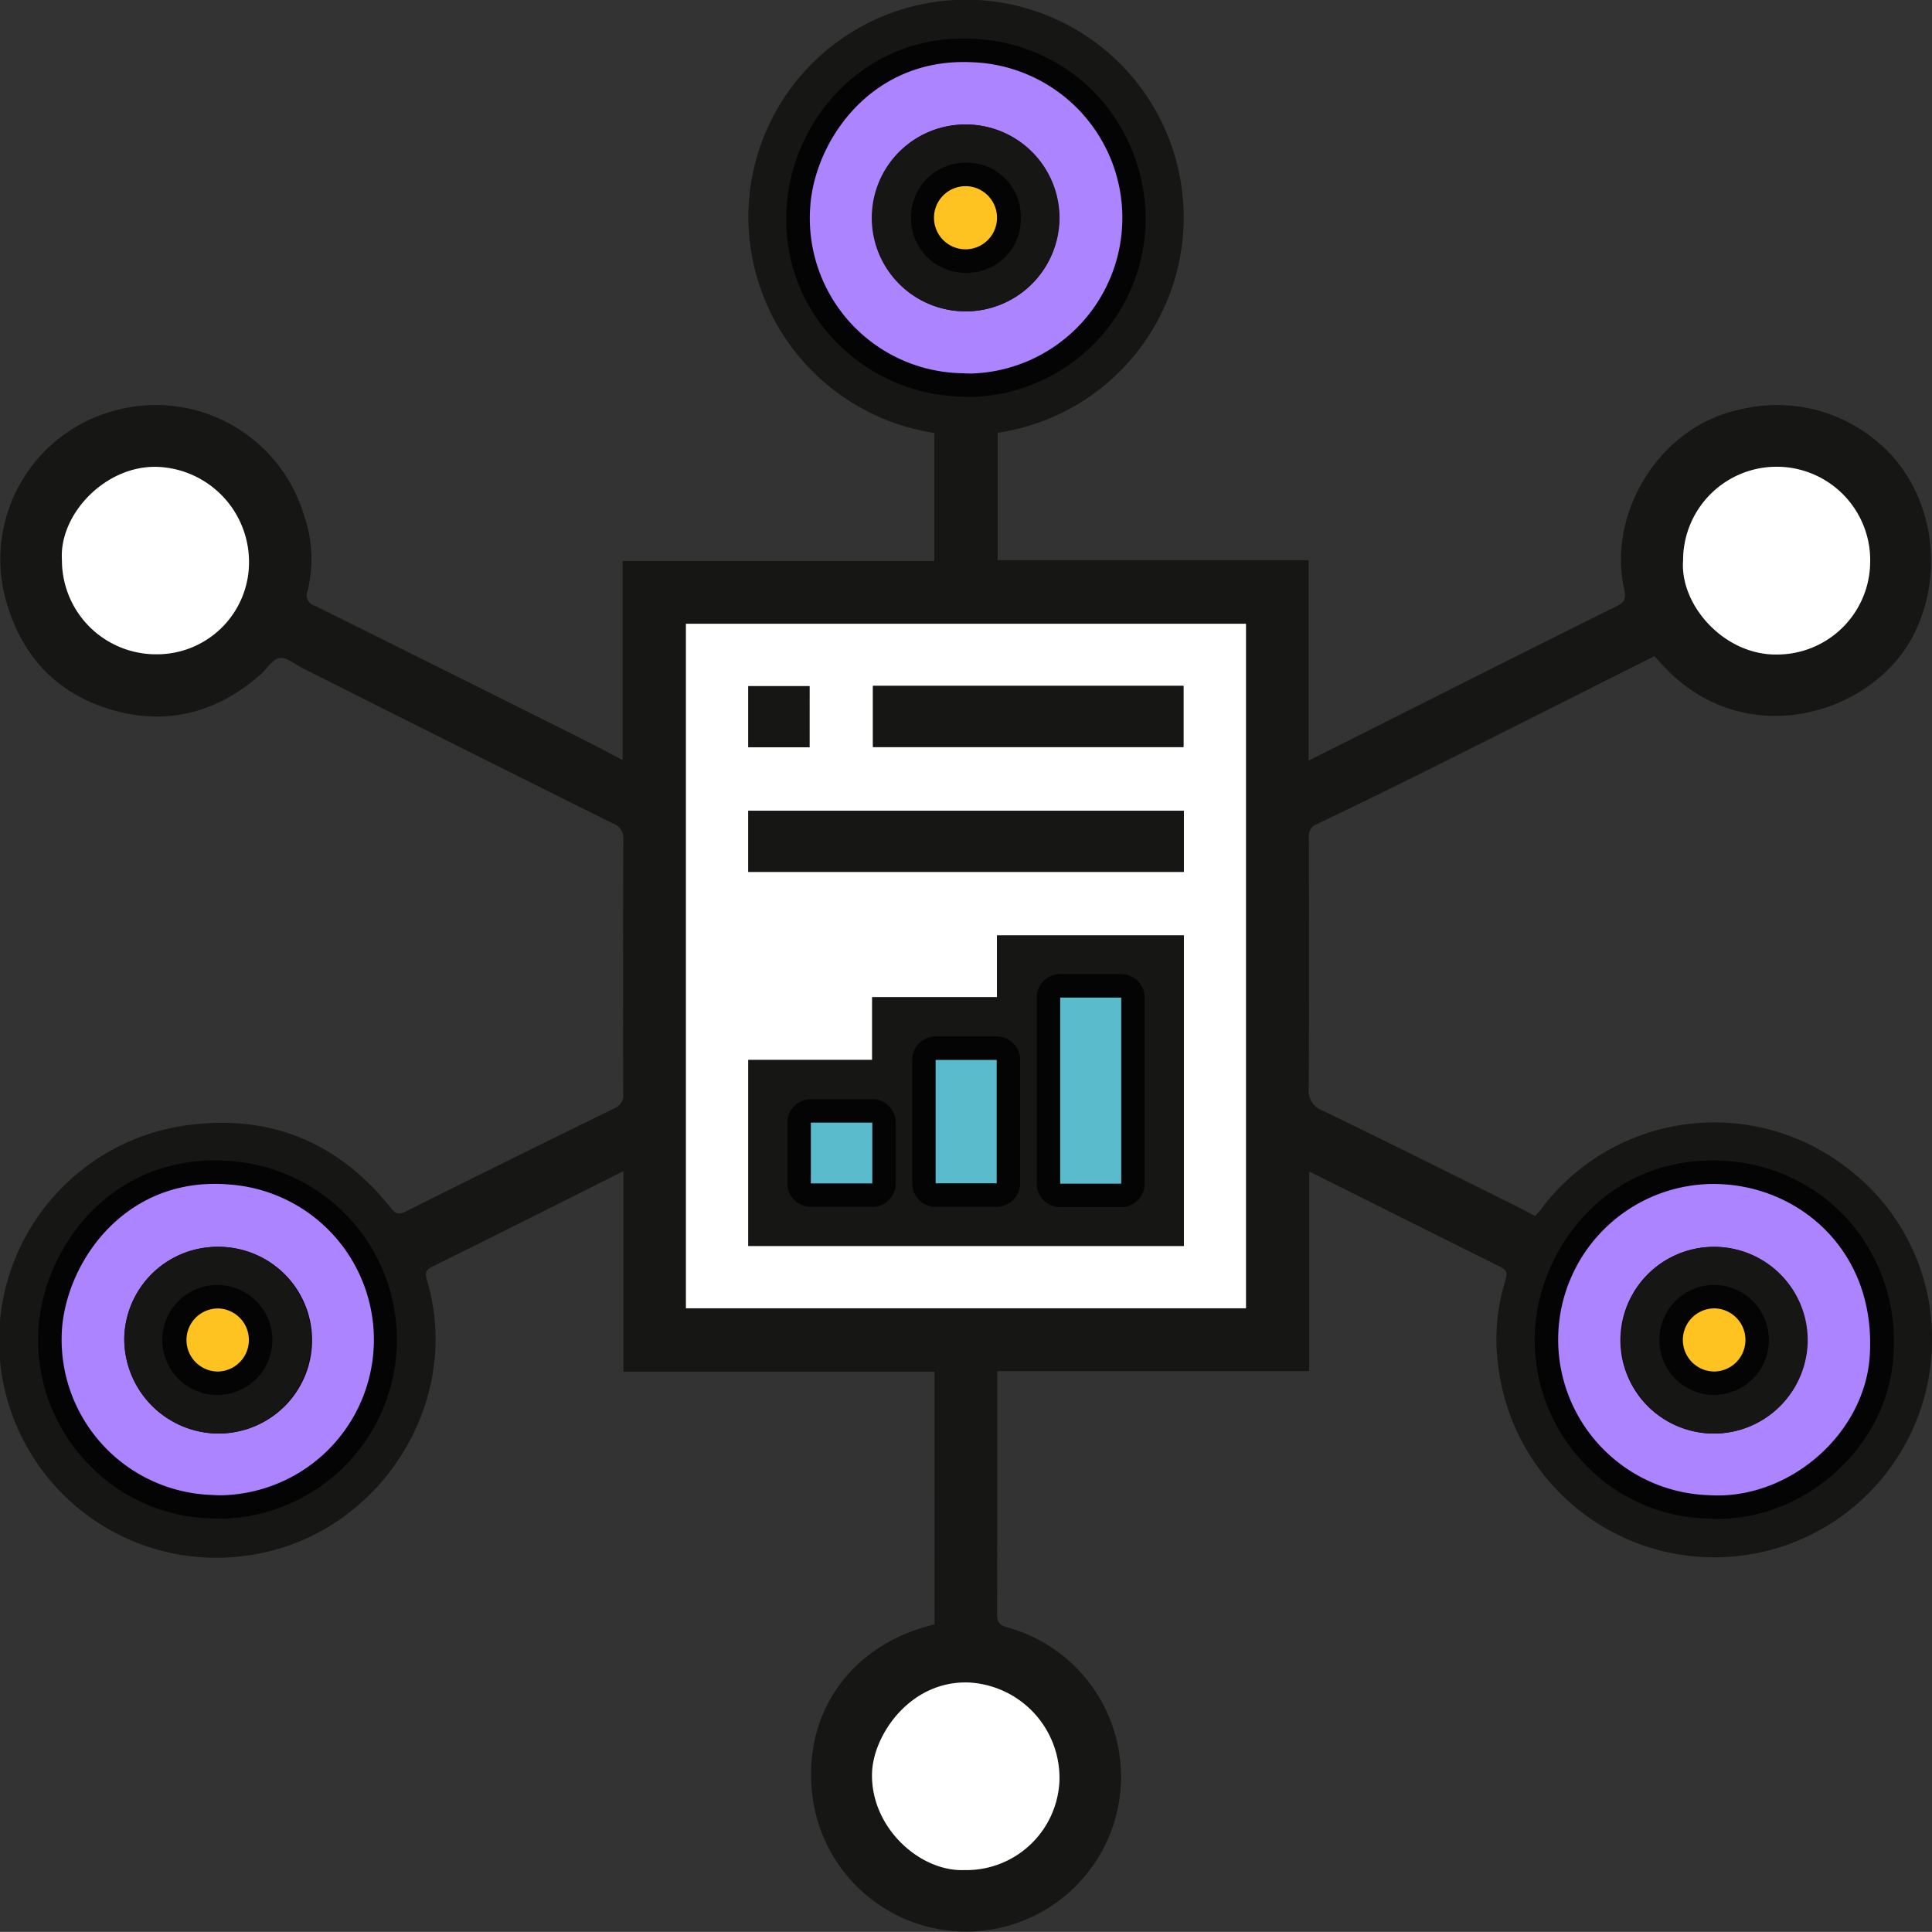 <svg id="Grupo_996333" data-name="Grupo 996333" xmlns="http://www.w3.org/2000/svg" xmlns:xlink="http://www.w3.org/1999/xlink" width="186.675" height="186.667" viewBox="0 0 186.675 186.667">
  <rect x="0" y="0" width="186.675" height="186.667" fill="#333333" stroke="none"/>
  <defs>
    <clipPath id="clip-path">
      <rect id="Rectángulo_348089" data-name="Rectángulo 348089" width="186.675" height="186.667" fill="none"/>
    </clipPath>
  </defs>
  <g id="Grupo_996332" data-name="Grupo 996332" clip-path="url(#clip-path)">
    <path id="Trazado_704782" data-name="Trazado 704782" d="M126.5,132.48H96.356v1.115c0,7.435.008,14.871-.014,22.307,0,.754.134,1.111.979,1.336a14.967,14.967,0,1,1-18.84,16.142c-.9-7.672,3.51-14.077,10.986-16.209l.831-.233V132.532H60.238V113.159c-1.426.716-2.7,1.356-3.967,1.992-4.818,2.411-9.63,4.833-14.463,7.215-.63.31-.776.59-.569,1.278,3.58,11.868-4.584,24.6-16.842,26.58a20.993,20.993,0,1,1-6.7-41.447c8.118-1.219,14.88,1.435,20.039,7.906.439.551.748.739,1.452.387q10.042-5.027,20.131-9.959a1.39,1.39,0,0,0,.9-1.5q-.033-12.236.009-24.472A1.5,1.5,0,0,0,59.2,79.556Q44.226,72.109,29.285,64.584c-.756-.379-1.568-1.093-2.27-1-.669.087-1.216,1.038-1.837,1.586C20.825,69,15.79,70.206,10.306,68.432,4.859,66.669,1.63,62.659.352,57.121A14.872,14.872,0,0,1,11.315,39.612a14.939,14.939,0,0,1,18.05,10.147,12.894,12.894,0,0,1,.361,7.316,1.042,1.042,0,0,0,.672,1.44Q43.825,65.177,57.225,71.9c.947.473,1.875.983,2.93,1.537V54.207H90.273V41.835a21.153,21.153,0,0,1-17.9-22.52A21.033,21.033,0,1,1,96.4,41.816V54.127H126.44V73.491l2.187-1.095c9.181-4.614,18.352-9.247,27.558-13.811.867-.43.926-.835.748-1.648-1.656-7.578,3.572-15.747,11.086-17.34a14.985,14.985,0,0,1,13.626,3.3c5.2,4.517,6.38,12.572,3.132,18.669-4.065,7.629-16.461,11.233-24.251,2.567-.227-.253-.465-.5-.684-.729-7.109,3.574-14.15,7.13-21.207,10.655q-5.674,2.835-11.4,5.57a1.2,1.2,0,0,0-.769,1.29c.019,8.064.035,16.127-.014,24.191a2.06,2.06,0,0,0,1.356,2.206c6.233,3.011,12.423,6.112,18.625,9.187.615.305,1.213.641,1.894,1,.187-.218.378-.412.538-.627a20.916,20.916,0,0,1,29.968-3.739,20.627,20.627,0,0,1,7.842,16.613,21.034,21.034,0,0,1-41.909,2.253,18.977,18.977,0,0,1,.578-7.9c.383-1.35.36-1.33-.918-1.966q-8.624-4.292-17.236-8.606c-.187-.094-.38-.176-.691-.319Zm-60.222-6.071h54.113V60.269H66.278ZM92.986,36.055c7.706.526,14.97-5.874,15.4-13.844a15.061,15.061,0,0,0-14.4-16.2c-9.824-.518-15.3,7.647-15.7,14.01a14.976,14.976,0,0,0,14.7,16.035m72.136,108.411c7.7.5,15.095-5.906,15.547-13.527.575-9.691-6.235-15.763-13.605-16.467a15.037,15.037,0,1,0-1.942,29.994m-144.576-.017a15.022,15.022,0,0,0,1.787-29.984c-9.882-.942-15.7,7-16.329,13.716a15.014,15.014,0,0,0,14.543,16.268M5.986,54.155a9.085,9.085,0,0,0,9.089,9.062,8.891,8.891,0,0,0,8.982-8.731,9.2,9.2,0,0,0-8.941-9.379c-5.013-.1-9.449,4.645-9.13,9.048m156.64-.008c-.325,4.327,3.984,9.177,9.081,9.093a9,9,0,0,0,8.99-8.748,9.039,9.039,0,1,0-18.071-.345M93.265,180.689a9.007,9.007,0,0,0,9.1-8.726,9.241,9.241,0,0,0-8.816-9.4c-5.625-.163-9.134,5.053-9.288,8.647-.227,5.289,4.6,9.7,9,9.474" transform="translate(0 0)" fill="#161615"/>
    <path id="Trazado_704783" data-name="Trazado 704783" d="M87.775,79.819h54.113v66.139H87.775Zm48.113,30.117H117.83V115.9H105.772v6.066H93.8v17.969h42.084Zm0-12.048H93.8v5.906h42.087Zm-30.04-6.157h30V85.821h-30Zm-6.132-5.884H93.8v5.909h5.911Z" transform="translate(-21.498 -19.549)" fill="#fff"/>
    <path id="Trazado_704784" data-name="Trazado 704784" d="M118.887,38.793c-.322,0-.643-.011-.966-.033a16.3,16.3,0,0,1-11.553-5.2,15.688,15.688,0,0,1-4.2-12.036c.4-6.268,5.6-15.095,15.947-15.095q.465,0,.943.025a16.233,16.233,0,0,1,11.33,5.311,16.573,16.573,0,0,1,4.144,12.083,16.131,16.131,0,0,1-15.645,14.946m-.695-24.056a7.837,7.837,0,0,0-5.458,13.383,7.728,7.728,0,0,0,5.41,2.4h0a7.894,7.894,0,1,0,.119-15.784Z" transform="translate(-25.014 -1.575)" fill="#ad84ff"/>
    <path id="Trazado_704785" data-name="Trazado 704785" d="M117.748,7.2c.29,0,.584.007.883.023a15.047,15.047,0,0,1-.112,30.075q-.443,0-.889-.029a14.977,14.977,0,0,1-14.7-16.036c.39-6.169,5.548-14.032,14.817-14.032m.076,24.091a9.025,9.025,0,1,0,.082-18.049h-.081a9.026,9.026,0,0,0-.056,18.049h.054M117.748,4.93h0c-10.052,0-16.576,8.215-17.077,16.156a16.794,16.794,0,0,0,4.5,12.881,17.513,17.513,0,0,0,12.377,5.562c.321.02.647.029.969.029A17.289,17.289,0,0,0,135.3,23.542a17.7,17.7,0,0,0-4.432-12.9,17.353,17.353,0,0,0-12.113-5.684c-.335-.018-.673-.026-1-.026m.076,24.091h-.042a6.591,6.591,0,0,1-4.606-2.058,6.888,6.888,0,0,1-1.975-4.974,6.82,6.82,0,0,1,6.624-6.485h.059a6.761,6.761,0,1,1-.06,13.518" transform="translate(-24.646 -1.207)" fill="#040405"/>
    <path id="Trazado_704786" data-name="Trazado 704786" d="M214.434,182.364q-.46,0-.922-.029a15.827,15.827,0,0,1-11.492-5.351,16.121,16.121,0,0,1-4.08-12.09c.625-7.219,6.45-14.893,16.012-14.893.553,0,1.121.027,1.684.082,7.746.739,15.257,7.043,14.627,17.661-.47,7.925-7.719,14.62-15.83,14.62m-.4-24.018a7.9,7.9,0,0,0-7.837,7.749,8.039,8.039,0,0,0,2.311,5.684,7.766,7.766,0,0,0,5.573,2.341,7.887,7.887,0,1,0-.035-15.773l-.012-1.133Z" transform="translate(-48.465 -36.738)" fill="#ad84ff"/>
    <path id="Trazado_704787" data-name="Trazado 704787" d="M213.585,150.766q.772,0,1.577.076c7.37.7,14.18,6.776,13.6,16.467-.436,7.342-7.31,13.555-14.7,13.555q-.424,0-.849-.027a15.039,15.039,0,0,1,.366-30.07m.129,24.117h0a9.019,9.019,0,1,0-.033-18.038h-.014a9.019,9.019,0,0,0,.048,18.038m-.128-26.383h0c-10.238,0-16.473,8.206-17.141,15.928a17.257,17.257,0,0,0,4.366,12.944A16.979,16.979,0,0,0,213.12,183.1c.313.019.632.029.948.029,8.689,0,16.456-7.183,16.96-15.685a17.7,17.7,0,0,0-4.405-13.259,17.345,17.345,0,0,0-11.245-5.6c-.6-.057-1.2-.086-1.791-.086m.128,26.383v-2.265a6.64,6.64,0,0,1-4.765-2,6.916,6.916,0,0,1-1.986-4.888,6.769,6.769,0,0,1,13.536.219,6.832,6.832,0,0,1-6.785,6.673Z" transform="translate(-48.097 -36.37)" fill="#040405"/>
    <path id="Trazado_704788" data-name="Trazado 704788" d="M22.944,182.345q-.46,0-.914-.03A15.814,15.814,0,0,1,10.546,177,16.045,16.045,0,0,1,6.435,164.81c.674-7.184,6.466-14.819,15.873-14.819.555,0,1.124.028,1.691.082a16.166,16.166,0,0,1-1.056,32.272m-.472-24a7.826,7.826,0,0,0-7.769,7.635A8.148,8.148,0,0,0,17.08,171.8a7.752,7.752,0,0,0,5.515,2.317,7.887,7.887,0,1,0-.032-15.773Z" transform="translate(-1.56 -36.735)" fill="#ad84ff"/>
    <path id="Trazado_704789" data-name="Trazado 704789" d="M21.94,150.756q.774,0,1.584.076a15.033,15.033,0,0,1-.949,30.012c-.281,0-.56-.009-.837-.028A15.014,15.014,0,0,1,7.2,164.549c.6-6.345,5.827-13.792,14.745-13.792m.3,24.125a9.02,9.02,0,1,0-.026-18.039H22.1a9,9,0,0,0-8.9,8.763,9.154,9.154,0,0,0,9.026,9.276h.009m-.3-26.39h0c-10.077,0-16.28,8.165-17,15.846a17.182,17.182,0,0,0,4.4,13.059,16.991,16.991,0,0,0,12.314,5.685c.305.019.615.029.923.029a17.3,17.3,0,0,0,1.164-34.532c-.6-.057-1.208-.087-1.8-.087m.286,26.39,0-2.265a6.629,6.629,0,0,1-4.714-1.984,7.026,7.026,0,0,1-2.049-5.018,6.763,6.763,0,0,1,6.638-6.506h.078a6.754,6.754,0,1,1,.054,13.508Z" transform="translate(-1.192 -36.368)" fill="#040405"/>
    <path id="Trazado_704790" data-name="Trazado 704790" d="M7.923,68.786c-.319-4.4,4.117-9.143,9.13-9.047a9.2,9.2,0,0,1,8.941,9.378,8.891,8.891,0,0,1-8.982,8.732,9.086,9.086,0,0,1-9.09-9.063" transform="translate(-1.936 -14.631)" fill="#fff"/>
    <path id="Trazado_704791" data-name="Trazado 704791" d="M215.369,68.785a9.039,9.039,0,1,1,18.071.346,9,9,0,0,1-8.99,8.747c-5.1.085-9.407-4.765-9.081-9.093" transform="translate(-52.743 -14.638)" fill="#fff"/>
    <path id="Trazado_704792" data-name="Trazado 704792" d="M120.594,233.417c-4.4.224-9.227-4.185-9-9.474.154-3.594,3.663-8.81,9.288-8.647a9.241,9.241,0,0,1,8.816,9.4,9.007,9.007,0,0,1-9.1,8.726" transform="translate(-27.329 -52.729)" fill="#fff"/>
    <path id="Trazado_704793" data-name="Trazado 704793" d="M137.844,119.7v30H95.76V131.736h11.968v-6.066h12.058V119.7Zm-6.055,6h-5.9v17.985h5.9Zm-17.938,17.948h5.9V131.727h-5.9Zm-6.114-5.866H101.8v5.872h5.939Z" transform="translate(-23.453 -29.317)" fill="#161615"/>
    <rect id="Rectángulo_348083" data-name="Rectángulo 348083" width="42.087" height="5.906" transform="translate(72.301 78.338)" fill="#161615"/>
    <rect id="Rectángulo_348084" data-name="Rectángulo 348084" width="30.005" height="5.909" transform="translate(84.347 66.272)" fill="#161615"/>
    <rect id="Rectángulo_348085" data-name="Rectángulo 348085" width="5.911" height="5.909" transform="translate(72.305 66.296)" fill="#161615"/>
    <path id="Trazado_704794" data-name="Trazado 704794" d="M129.718,24.978a9.068,9.068,0,0,1-9.256,9,9.025,9.025,0,0,1,.137-18.049,9.049,9.049,0,0,1,9.118,9.046m-6.013-.006a2.931,2.931,0,0,0-2.95-3.079A3.052,3.052,0,1,0,120.7,28a2.912,2.912,0,0,0,3-3.023" transform="translate(-27.339 -3.902)" fill="#161615"/>
    <path id="Trazado_704795" data-name="Trazado 704795" d="M216.41,177.591a9.019,9.019,0,1,1,9.05-8.933,9.076,9.076,0,0,1-9.05,8.933m3.04-9.032a2.921,2.921,0,0,0-2.983-3.062,3.05,3.05,0,1,0-.018,6.1,2.9,2.9,0,0,0,3-3.038" transform="translate(-50.794 -39.077)" fill="#161615"/>
    <path id="Trazado_704796" data-name="Trazado 704796" d="M33.979,168.564a9.057,9.057,0,0,1-9.049,9.026,9.154,9.154,0,0,1-9.026-9.276,9.039,9.039,0,0,1,18.074.251m-6.017.013A2.925,2.925,0,0,0,24.99,165.5a3.047,3.047,0,1,0-.053,6.094,2.912,2.912,0,0,0,3.025-3.02" transform="translate(-3.895 -39.076)" fill="#161615"/>
    <rect id="Rectángulo_348086" data-name="Rectángulo 348086" width="8.169" height="20.25" rx="1.5" transform="translate(101.298 95.257)" fill="#59bbcb"/>
    <path id="Trazado_704797" data-name="Trazado 704797" d="M140.825,144.9h-5.9V126.919h5.9Zm0-20.25h-5.9a2.265,2.265,0,0,0-2.265,2.265V144.9a2.265,2.265,0,0,0,2.265,2.265h5.9a2.265,2.265,0,0,0,2.265-2.265V126.919a2.265,2.265,0,0,0-2.265-2.265" transform="translate(-32.489 -30.53)" fill="#040405"/>
    <rect id="Rectángulo_348087" data-name="Rectángulo 348087" width="8.17" height="14.193" rx="1.5" transform="translate(89.265 101.277)" fill="#59bbcb"/>
    <path id="Trazado_704798" data-name="Trazado 704798" d="M124.889,146.82h-5.9V134.893h5.9Zm0-14.193h-5.9a2.265,2.265,0,0,0-2.265,2.265V146.82a2.266,2.266,0,0,0,2.265,2.265h5.9a2.266,2.266,0,0,0,2.265-2.265V134.892a2.265,2.265,0,0,0-2.265-2.265" transform="translate(-28.586 -32.483)" fill="#040405"/>
    <rect id="Rectángulo_348088" data-name="Rectángulo 348088" width="8.204" height="8.137" rx="1.5" transform="translate(77.212 107.339)" fill="#59bbcb"/>
    <path id="Trazado_704799" data-name="Trazado 704799" d="M108.961,148.792h-5.939V142.92h5.939Zm0-8.137h-5.939a2.265,2.265,0,0,0-2.265,2.265v5.872a2.265,2.265,0,0,0,2.265,2.265h5.939a2.265,2.265,0,0,0,2.265-2.265V142.92a2.265,2.265,0,0,0-2.265-2.265" transform="translate(-24.677 -34.449)" fill="#040405"/>
    <path id="Trazado_704800" data-name="Trazado 704800" d="M122.263,30.695a4.121,4.121,0,0,1-4.174-4.1,4.11,4.11,0,0,1,4.23-4.265,4.185,4.185,0,0,1-.024,8.369Z" transform="translate(-28.922 -5.468)" fill="#ffc321"/>
    <path id="Trazado_704801" data-name="Trazado 704801" d="M121.951,23.091h.018a3.052,3.052,0,0,1-.051,6.1h-.024a3.051,3.051,0,1,1,.057-6.1m0-2.265h-.006a5.241,5.241,0,0,0-5.36,5.407,5.243,5.243,0,0,0,5.307,5.226h.041a5.171,5.171,0,0,0,5.249-5.3,5.186,5.186,0,0,0-5.206-5.337h-.025" transform="translate(-28.554 -5.101)" fill="#040405"/>
    <path id="Trazado_704802" data-name="Trazado 704802" d="M218.006,174.29a4.182,4.182,0,0,1,.034-8.365,4.068,4.068,0,0,1,4.123,4.191,4.023,4.023,0,0,1-4.127,4.174Z" transform="translate(-52.373 -40.638)" fill="#ffc321"/>
    <path id="Trazado_704803" data-name="Trazado 704803" d="M217.7,166.689a3.051,3.051,0,0,1-.04,6.1h-.022a3.05,3.05,0,1,1,.04-6.1h.022m0-2.265h-.036a5.315,5.315,0,0,0-.026,10.631,5.316,5.316,0,0,0,.062-10.631" transform="translate(-52.006 -40.27)" fill="#040405"/>
    <path id="Trazado_704804" data-name="Trazado 704804" d="M26.509,174.294a4.093,4.093,0,0,1-4.163-4.159,4.164,4.164,0,1,1,8.327.006,4.023,4.023,0,0,1-4.156,4.153Z" transform="translate(-5.473 -40.64)" fill="#ffc321"/>
    <path id="Trazado_704805" data-name="Trazado 704805" d="M26.208,166.7a3.048,3.048,0,0,1-.06,6.094h-.006A3.047,3.047,0,1,1,26.2,166.7Zm0-2.265h-.015a5.313,5.313,0,1,0-.051,10.625,5.313,5.313,0,0,0,.066-10.625" transform="translate(-5.106 -40.273)" fill="#040405"/>
  </g>
</svg>
